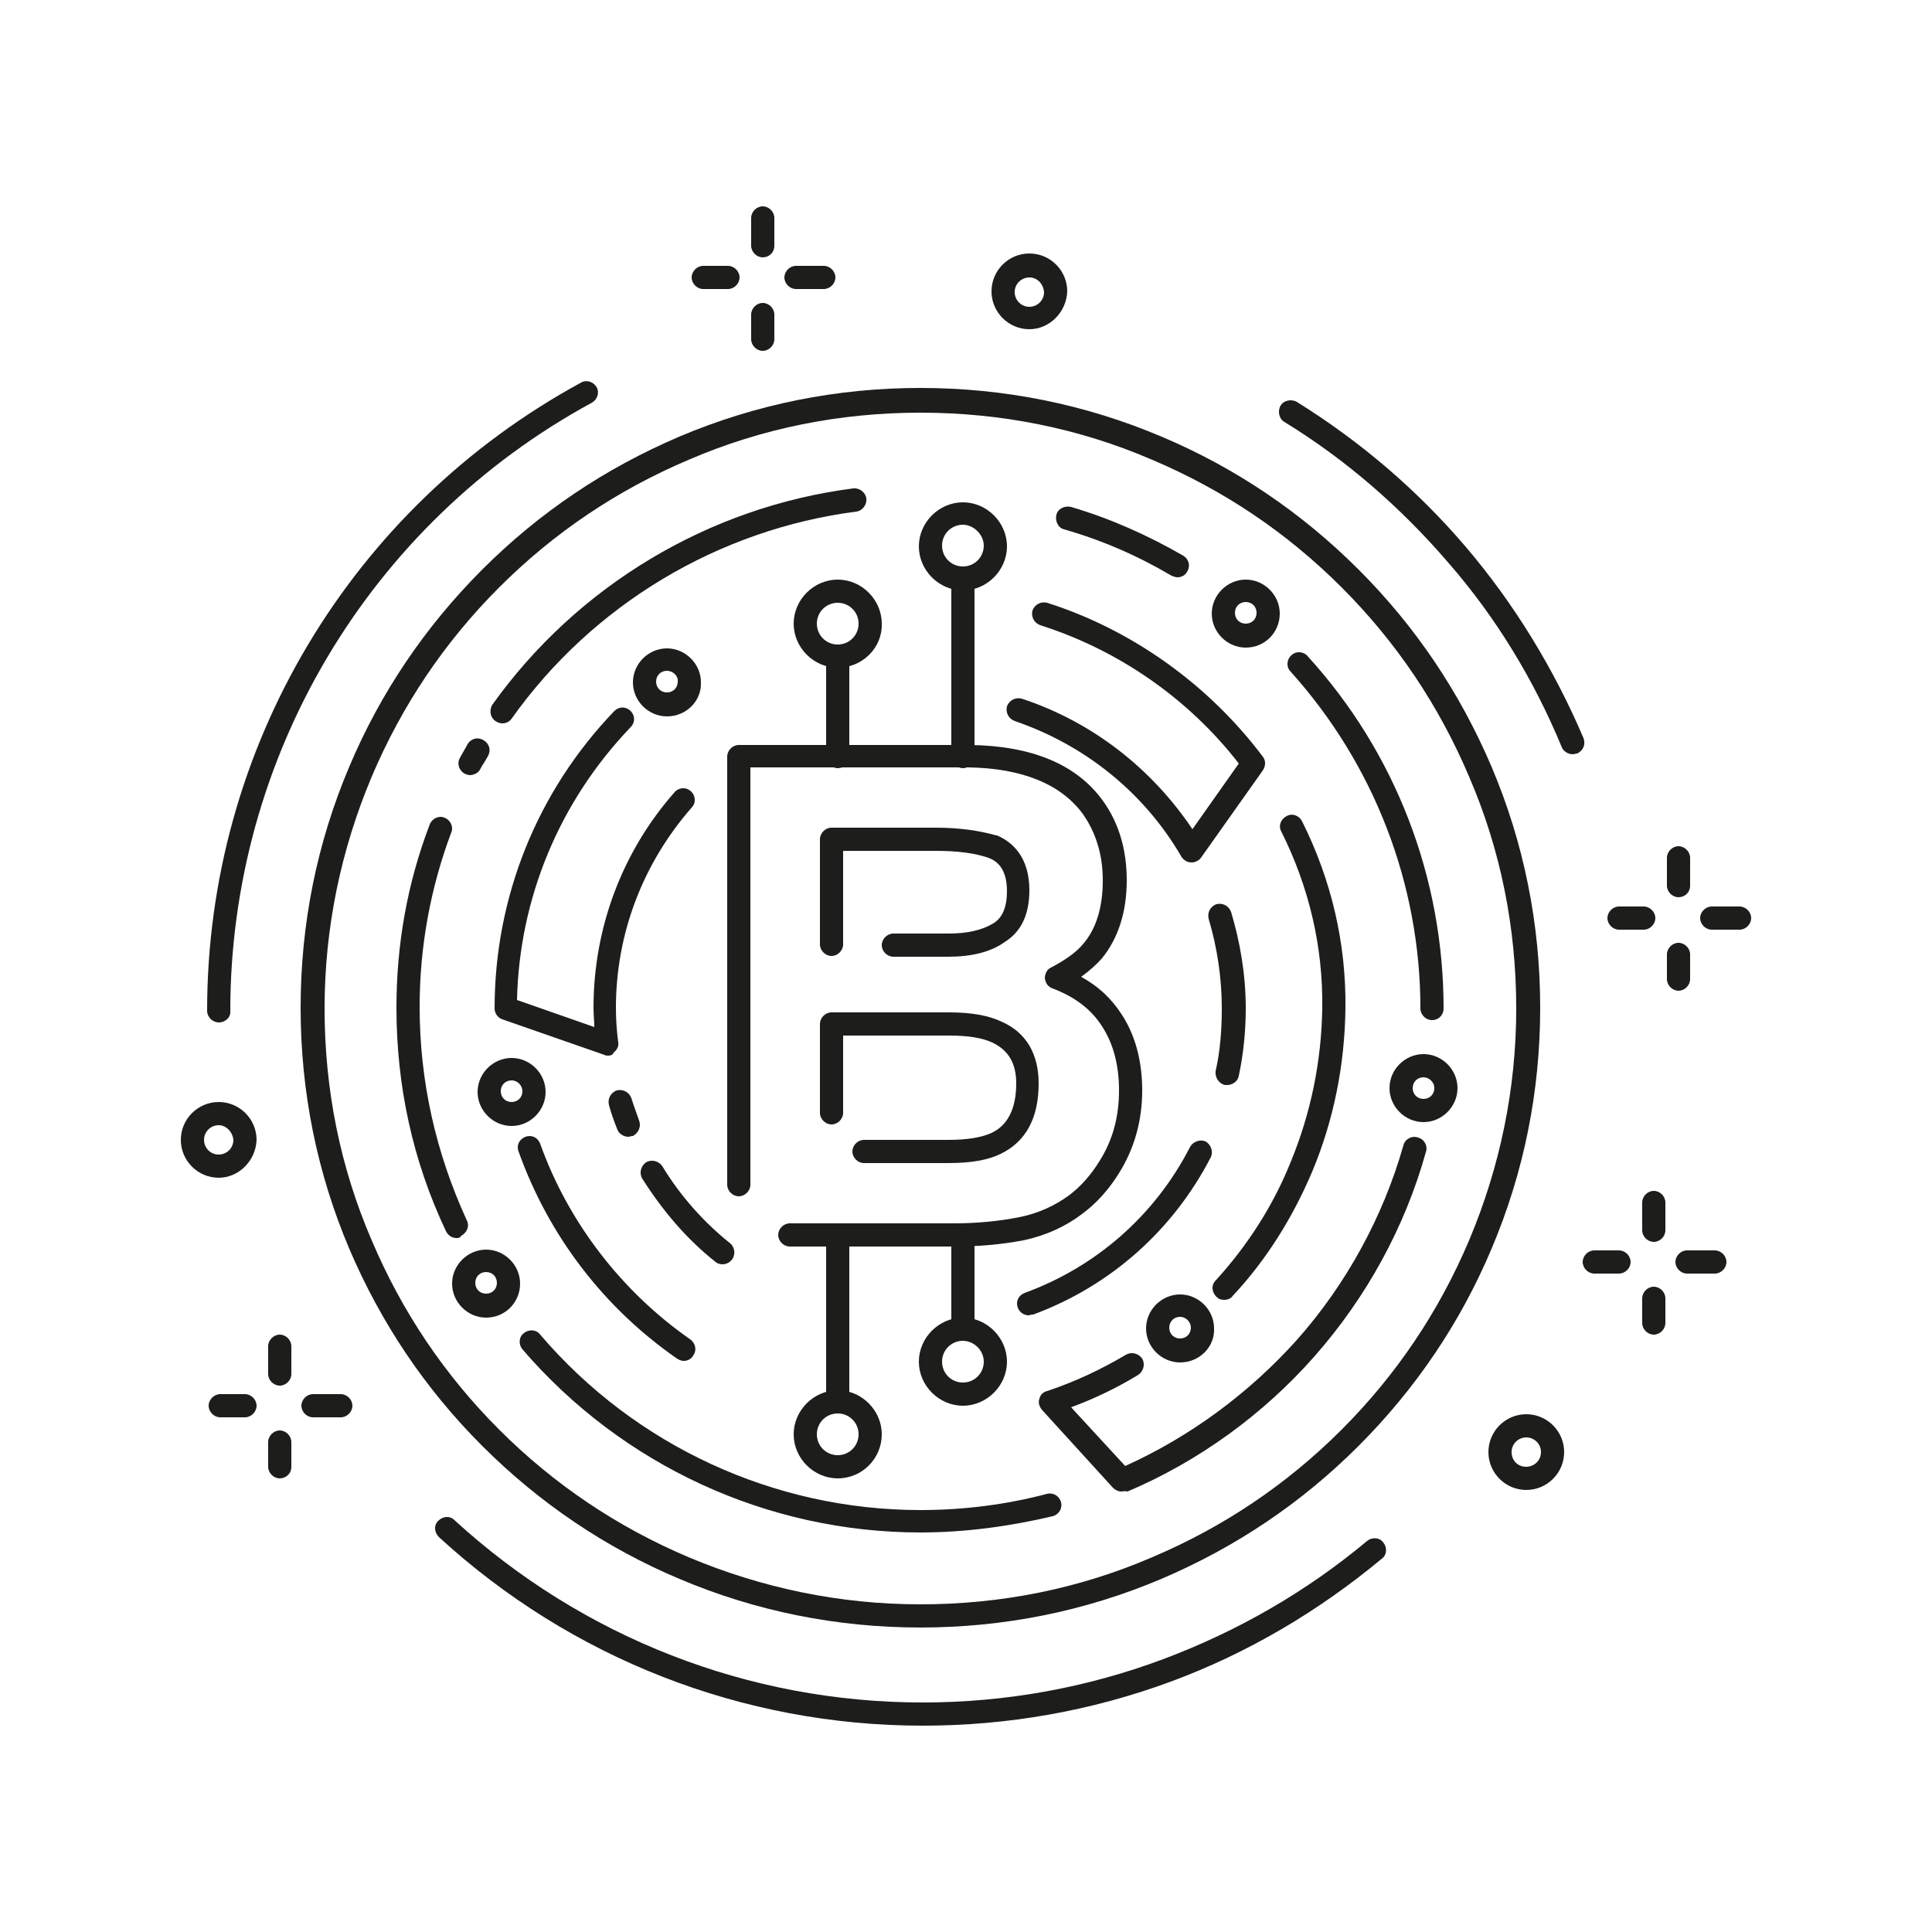 <?xml version="1.0" encoding="utf-8"?>
<!-- Generator: Adobe Illustrator 24.1.0, SVG Export Plug-In . SVG Version: 6.00 Build 0)  -->
<svg version="1.1" id="Calque_1" xmlns="http://www.w3.org/2000/svg" xmlns:xlink="http://www.w3.org/1999/xlink" x="0px" y="0px"
	 viewBox="0 0 250 250" style="enable-background:new 0 0 250 250;" xml:space="preserve">
<style type="text/css">
	.st0{fill:#DEF3FF;}
	.st1{fill:#037CF9;}
	.st2{fill:none;stroke:#037CF9;stroke-miterlimit:10;}
	.st3{fill:#2D81FF;}
	.st4{fill:#1D1D1B;}
	.st5{fill:none;stroke:#037CF9;stroke-width:3;stroke-miterlimit:10;}
</style>
<g>
	<g>
		<path class="st4" d="M31.7,183.4h-3.2c-0.8,0-1.5-0.7-1.5-1.5c0-0.8,0.7-1.5,1.5-1.5h3.2c0.8,0,1.5,0.7,1.5,1.5
			C33.2,182.7,32.5,183.4,31.7,183.4z"/>
		<path class="st4" d="M44.1,183.4h-3.6c-0.8,0-1.5-0.7-1.5-1.5c0-0.8,0.7-1.5,1.5-1.5h3.6c0.8,0,1.5,0.7,1.5,1.5
			C45.6,182.7,44.9,183.4,44.1,183.4z"/>
	</g>
	<path class="st4" d="M36.2,191.3c-0.8,0-1.5-0.7-1.5-1.5v-3.2c0-0.8,0.7-1.5,1.5-1.5s1.5,0.7,1.5,1.5v3.2
		C37.7,190.7,37,191.3,36.2,191.3z"/>
	<path class="st4" d="M36.2,179.3c-0.8,0-1.5-0.7-1.5-1.5v-3.6c0-0.8,0.7-1.5,1.5-1.5s1.5,0.7,1.5,1.5v3.6
		C37.7,178.6,37,179.3,36.2,179.3z"/>
	<g>
		<path class="st4" d="M212.7,120.3h-3.2c-0.8,0-1.5-0.7-1.5-1.5s0.7-1.5,1.5-1.5h3.2c0.8,0,1.5,0.7,1.5,1.5
			S213.5,120.3,212.7,120.3z"/>
		<path class="st4" d="M225.1,120.3h-3.6c-0.8,0-1.5-0.7-1.5-1.5s0.7-1.5,1.5-1.5h3.6c0.8,0,1.5,0.7,1.5,1.5
			S225.9,120.3,225.1,120.3z"/>
	</g>
	<g>
		<path class="st4" d="M217.2,128.2c-0.8,0-1.5-0.7-1.5-1.5v-3.2c0-0.8,0.7-1.5,1.5-1.5c0.8,0,1.5,0.7,1.5,1.5v3.2
			C218.7,127.5,218,128.2,217.2,128.2z"/>
		<path class="st4" d="M217.2,116.1c-0.8,0-1.5-0.7-1.5-1.5V111c0-0.8,0.7-1.5,1.5-1.5c0.8,0,1.5,0.7,1.5,1.5v3.6
			C218.7,115.5,218,116.1,217.2,116.1z"/>
	</g>
	<g>
		<path class="st4" d="M94.2,37.4H91c-0.8,0-1.5-0.7-1.5-1.5s0.7-1.5,1.5-1.5h3.2c0.8,0,1.5,0.7,1.5,1.5S95,37.4,94.2,37.4z"/>
		<path class="st4" d="M106.6,37.4H103c-0.8,0-1.5-0.7-1.5-1.5s0.7-1.5,1.5-1.5h3.6c0.8,0,1.5,0.7,1.5,1.5S107.4,37.4,106.6,37.4z"
			/>
	</g>
	<g>
		<path class="st4" d="M98.7,45.4c-0.8,0-1.5-0.7-1.5-1.5v-3.2c0-0.8,0.7-1.5,1.5-1.5c0.8,0,1.5,0.7,1.5,1.5v3.2
			C100.2,44.7,99.5,45.4,98.7,45.4z"/>
		<path class="st4" d="M98.7,33.3c-0.8,0-1.5-0.7-1.5-1.5v-3.6c0-0.8,0.7-1.5,1.5-1.5c0.8,0,1.5,0.7,1.5,1.5v3.6
			C100.2,32.7,99.5,33.3,98.7,33.3z"/>
	</g>
	<g>
		<path class="st4" d="M209.5,164.8h-3.2c-0.8,0-1.5-0.7-1.5-1.5c0-0.8,0.7-1.5,1.5-1.5h3.2c0.8,0,1.5,0.7,1.5,1.5
			C211,164.1,210.3,164.8,209.5,164.8z"/>
		<path class="st4" d="M221.9,164.8h-3.6c-0.8,0-1.5-0.7-1.5-1.5c0-0.8,0.7-1.5,1.5-1.5h3.6c0.8,0,1.5,0.7,1.5,1.5
			C223.4,164.1,222.7,164.8,221.9,164.8z"/>
	</g>
	<g>
		<path class="st4" d="M214,172.7c-0.8,0-1.5-0.7-1.5-1.5V168c0-0.8,0.7-1.5,1.5-1.5s1.5,0.7,1.5,1.5v3.2
			C215.5,172,214.8,172.7,214,172.7z"/>
		<path class="st4" d="M214,160.7c-0.8,0-1.5-0.7-1.5-1.5v-3.6c0-0.8,0.7-1.5,1.5-1.5s1.5,0.7,1.5,1.5v3.6
			C215.5,160,214.8,160.7,214,160.7z"/>
	</g>
	<path class="st4" d="M28.3,152.4c-2.7,0-4.9-2.2-4.9-4.9c0-2.7,2.2-4.9,4.9-4.9c2.7,0,4.9,2.2,4.9,4.9
		C33.1,150.2,30.9,152.4,28.3,152.4z M28.3,145.6c-1,0-1.9,0.8-1.9,1.9c0,1,0.8,1.9,1.9,1.9c1,0,1.9-0.8,1.9-1.9
		C30.1,146.5,29.3,145.6,28.3,145.6z"/>
	<path class="st4" d="M133.2,42.6c-2.7,0-4.9-2.2-4.9-4.9c0-2.7,2.2-4.9,4.9-4.9c2.7,0,4.9,2.2,4.9,4.9
		C138,40.4,135.8,42.6,133.2,42.6z M133.2,35.9c-1,0-1.9,0.8-1.9,1.9c0,1,0.8,1.9,1.9,1.9c1,0,1.9-0.8,1.9-1.9
		C135,36.7,134.2,35.9,133.2,35.9z"/>
	<path class="st4" d="M197.5,192.8c-2.7,0-4.9-2.2-4.9-4.9c0-2.7,2.2-4.9,4.9-4.9c2.7,0,4.9,2.2,4.9,4.9
		C202.4,190.6,200.2,192.8,197.5,192.8z M197.5,186c-1,0-1.9,0.8-1.9,1.9s0.8,1.9,1.9,1.9c1,0,1.9-0.8,1.9-1.9S198.5,186,197.5,186z
		"/>
	<path class="st4" d="M119.4,223.3c-23.3,0-45.5-8.7-62.6-24.4c-0.6-0.6-0.7-1.5-0.1-2.1c0.6-0.6,1.5-0.7,2.1-0.1
		c16.6,15.2,38.1,23.6,60.6,23.6c10.7,0,21.2-1.9,31.1-5.6c9.6-3.6,18.5-8.7,26.4-15.3c0.6-0.5,1.6-0.5,2.1,0.2
		c0.5,0.6,0.5,1.6-0.2,2.1c-8.2,6.8-17.3,12.2-27.3,15.9C141.2,221.4,130.4,223.3,119.4,223.3z"/>
	<path class="st4" d="M203.5,97.6c-0.6,0-1.2-0.4-1.4-0.9c-3.6-8.7-8.5-16.8-14.7-23.9c-6.1-7.1-13.2-13.3-21.2-18.2
		c-0.7-0.4-0.9-1.4-0.5-2.1c0.4-0.7,1.4-0.9,2.1-0.5c8.2,5.1,15.6,11.4,21.9,18.8c6.3,7.4,11.4,15.8,15.2,24.7c0.3,0.8,0,1.6-0.8,2
		C203.9,97.5,203.7,97.6,203.5,97.6z"/>
	<path class="st4" d="M28.3,132.3c-0.8,0-1.5-0.7-1.5-1.5c0-34,18.6-65.1,48.4-81.3c0.7-0.4,1.6-0.1,2,0.6c0.4,0.7,0.1,1.6-0.6,2
		c-28.9,15.7-46.8,45.9-46.8,78.7C29.9,131.6,29.2,132.3,28.3,132.3z"/>
	<path class="st4" d="M119.1,210.6c-10.8,0-21.3-2.1-31.2-6.3c-9.5-4-18.1-9.8-25.5-17.2c-7.4-7.4-13.1-15.9-17.2-25.5
		c-4.2-9.9-6.3-20.4-6.3-31.2s2.1-21.3,6.3-31.2c4-9.5,9.8-18.1,17.2-25.5c7.4-7.4,15.9-13.1,25.5-17.2c9.9-4.2,20.4-6.3,31.2-6.3
		s21.3,2.1,31.2,6.3c9.5,4,18.1,9.8,25.5,17.2c7.4,7.4,13.1,15.9,17.2,25.5c4.2,9.9,6.3,20.4,6.3,31.2s-2.1,21.3-6.3,31.2
		c-4,9.5-9.8,18.1-17.2,25.5c-7.4,7.4-15.9,13.1-25.5,17.2C140.4,208.5,129.9,210.6,119.1,210.6z M119.1,53.4c-10.4,0-20.5,2-30,6.1
		c-9.2,3.9-17.4,9.4-24.5,16.5c-7.1,7.1-12.6,15.3-16.5,24.5c-4,9.5-6.1,19.6-6.1,30c0,10.4,2,20.5,6.1,30
		c3.9,9.2,9.4,17.4,16.5,24.5c7.1,7.1,15.3,12.6,24.5,16.5c9.5,4,19.6,6.1,30,6.1c10.4,0,20.5-2,30-6.1c9.2-3.9,17.4-9.4,24.5-16.5
		s12.6-15.3,16.5-24.5c4-9.5,6.1-19.6,6.1-30c0-10.4-2-20.5-6.1-30c-3.9-9.2-9.4-17.4-16.5-24.5c-7.1-7.1-15.3-12.6-24.5-16.5
		C139.6,55.4,129.5,53.4,119.1,53.4z"/>
	<g>
		<path class="st4" d="M123.5,161.3h-21.3c-0.8,0-1.5-0.7-1.5-1.5s0.7-1.5,1.5-1.5h21.3c3,0,5.9-0.3,8.4-0.8
			c2.5-0.5,4.6-1.5,6.4-2.8c1.6-1.2,2.9-2.7,4-4.5c0,0,0,0,0,0c1.7-2.7,2.5-5.7,2.5-9.1c0-3.2-0.7-6-2.2-8.3
			c-1.4-2.2-3.5-3.8-6.4-4.9c-0.6-0.2-0.9-0.7-1-1.3c0-0.6,0.3-1.2,0.8-1.4c1.9-1,3.3-2,4.2-3.1c1.7-2,2.5-4.8,2.5-8.2
			c0-3.3-0.9-6.2-2.6-8.6c-2.8-3.8-7.8-5.9-14.8-6H97.1v54c0,0.8-0.7,1.5-1.5,1.5c-0.8,0-1.5-0.7-1.5-1.5V97.9
			c0-0.8,0.7-1.5,1.5-1.5h29.9c0,0,0,0,0,0c8,0.1,13.8,2.5,17.2,7.2c2.1,2.9,3.1,6.4,3.1,10.3c0,4.1-1.1,7.5-3.2,10.1
			c-0.7,0.8-1.6,1.6-2.7,2.4c2.2,1.2,3.9,2.8,5.2,4.8c1.8,2.7,2.7,6.1,2.7,9.9c0,3.9-1,7.5-3,10.7c-1.3,2.1-2.9,3.9-4.8,5.3
			c-2.1,1.6-4.7,2.8-7.6,3.4C129.8,161,126.8,161.3,123.5,161.3z"/>
		<path class="st4" d="M122.7,123.8h-7.1c-0.8,0-1.5-0.7-1.5-1.5s0.7-1.5,1.5-1.5h7.1c2.4,0,4.3-0.4,5.8-1.3
			c1.2-0.7,1.8-2.1,1.8-4.2c0-2.9-1.3-3.9-2.4-4.3c-1.7-0.6-4-0.9-6.8-0.9h-12v12.1c0,0.8-0.7,1.5-1.5,1.5c-0.8,0-1.5-0.7-1.5-1.5
			v-13.6c0-0.8,0.7-1.5,1.5-1.5h13.5c3.1,0,5.7,0.4,7.8,1c0,0,0.1,0,0.1,0c1.9,0.8,4.2,2.7,4.2,7.1c0,3.2-1.1,5.4-3.2,6.7
			C128.2,123.2,125.7,123.8,122.7,123.8z"/>
		<path class="st4" d="M122.7,150.5h-10.9c-0.8,0-1.5-0.7-1.5-1.5c0-0.8,0.7-1.5,1.5-1.5h10.9c2.4,0,4.3-0.3,5.6-0.9
			c0.8-0.4,3.2-1.6,3.2-6.4c0-2.6-1-4.3-3.1-5.3c-1.3-0.6-3.1-0.9-5.6-0.9l-13.7,0v10c0,0.8-0.7,1.5-1.5,1.5c-0.8,0-1.5-0.7-1.5-1.5
			v-11.5c0-0.8,0.7-1.5,1.5-1.5h15.2c2.9,0,5.1,0.4,6.8,1.2c3.2,1.4,4.8,4.2,4.8,8c0,4.4-1.6,7.5-4.9,9.1
			C127.9,150.1,125.7,150.5,122.7,150.5z"/>
	</g>
	<g>
		<path class="st4" d="M108.4,86.4c-3.1,0-5.7-2.6-5.7-5.7c0-3.1,2.6-5.7,5.7-5.7c3.1,0,5.7,2.6,5.7,5.7
			C114.2,83.8,111.6,86.4,108.4,86.4z M108.4,78c-1.5,0-2.7,1.2-2.7,2.7c0,1.5,1.2,2.7,2.7,2.7c1.5,0,2.7-1.2,2.7-2.7
			C111.1,79.2,109.9,78,108.4,78z"/>
		<path class="st4" d="M108.4,99.4c-0.8,0-1.5-0.7-1.5-1.5V85.1c0-0.8,0.7-1.5,1.5-1.5c0.8,0,1.5,0.7,1.5,1.5v12.8
			C110,98.7,109.3,99.4,108.4,99.4z"/>
	</g>
	<g>
		<path class="st4" d="M124.6,76.4c-3.1,0-5.7-2.6-5.7-5.7c0-3.1,2.6-5.7,5.7-5.7c3.1,0,5.7,2.6,5.7,5.7
			C130.3,73.8,127.7,76.4,124.6,76.4z M124.6,67.9c-1.5,0-2.7,1.2-2.7,2.7c0,1.5,1.2,2.7,2.7,2.7c1.5,0,2.7-1.2,2.7-2.7
			C127.3,69.2,126,67.9,124.6,67.9z"/>
		<path class="st4" d="M124.6,99.4c-0.8,0-1.5-0.7-1.5-1.5V75.1c0-0.8,0.7-1.5,1.5-1.5c0.8,0,1.5,0.7,1.5,1.5v22.8
			C126.1,98.7,125.4,99.4,124.6,99.4z"/>
	</g>
	<g>
		<path class="st4" d="M124.6,181.9c-3.1,0-5.7-2.6-5.7-5.7c0-3.1,2.6-5.7,5.7-5.7c3.1,0,5.7,2.6,5.7,5.7
			C130.3,179.3,127.7,181.9,124.6,181.9z M124.6,173.5c-1.5,0-2.7,1.2-2.7,2.7c0,1.5,1.2,2.7,2.7,2.7c1.5,0,2.7-1.2,2.7-2.7
			C127.3,174.7,126,173.5,124.6,173.5z"/>
		<path class="st4" d="M124.6,173.2c-0.8,0-1.5-0.7-1.5-1.5v-11.4c0-0.8,0.7-1.5,1.5-1.5c0.8,0,1.5,0.7,1.5,1.5v11.4
			C126.1,172.6,125.4,173.2,124.6,173.2z"/>
	</g>
	<g>
		<path class="st4" d="M108.4,191.3c-3.1,0-5.7-2.6-5.7-5.7s2.6-5.7,5.7-5.7c3.1,0,5.7,2.6,5.7,5.7S111.6,191.3,108.4,191.3z
			 M108.4,182.9c-1.5,0-2.7,1.2-2.7,2.7c0,1.5,1.2,2.7,2.7,2.7c1.5,0,2.7-1.2,2.7-2.7C111.1,184.1,109.9,182.9,108.4,182.9z"/>
		<path class="st4" d="M108.4,182.7c-0.8,0-1.5-0.7-1.5-1.5v-20.8c0-0.8,0.7-1.5,1.5-1.5c0.8,0,1.5,0.7,1.5,1.5v20.8
			C110,182,109.3,182.7,108.4,182.7z"/>
	</g>
	<path class="st4" d="M81.3,147.1c-0.6,0-1.2-0.4-1.4-0.9c-0.4-1-0.8-2.1-1.1-3.2c-0.2-0.8,0.2-1.6,1-1.9c0.8-0.2,1.6,0.2,1.9,1
		c0.3,1,0.7,2,1,2.9c0.3,0.8-0.1,1.6-0.8,2C81.6,147,81.5,147.1,81.3,147.1z"/>
	<path class="st4" d="M93.5,163.6c-0.3,0-0.7-0.1-0.9-0.3c-3.8-3-6.9-6.7-9.5-10.8c-0.4-0.7-0.2-1.6,0.5-2.1
		c0.7-0.4,1.6-0.2,2.1,0.5c2.3,3.8,5.3,7.2,8.8,10c0.6,0.5,0.7,1.5,0.2,2.1C94.4,163.4,93.9,163.6,93.5,163.6z"/>
	<path class="st4" d="M133.1,170.2c-0.6,0-1.2-0.4-1.4-1c-0.3-0.8,0.1-1.6,0.9-1.9c9.3-3.4,16.9-10.1,21.4-18.9c0.4-0.7,1.3-1,2-0.7
		c0.7,0.4,1,1.3,0.7,2c-4.9,9.5-13,16.7-23,20.4C133.4,170.1,133.2,170.2,133.1,170.2z"/>
	<path class="st4" d="M158.8,140.4c-0.1,0-0.2,0-0.3,0c-0.8-0.2-1.3-1-1.2-1.8c0.6-2.6,0.8-5.4,0.8-8.1c0-4-0.6-7.9-1.7-11.6
		c-0.2-0.8,0.2-1.6,1-1.9c0.8-0.2,1.6,0.2,1.9,1c1.2,4,1.9,8.2,1.9,12.5c0,2.9-0.3,5.9-0.9,8.7C160.2,139.9,159.5,140.4,158.8,140.4
		z"/>
	<path class="st4" d="M78.7,136.6c-0.2,0-0.3,0-0.5-0.1l-13.2-4.6c-0.6-0.2-1-0.8-1-1.4c0-14.4,5.5-28.1,15.5-38.5
		c0.6-0.6,1.5-0.6,2.1,0c0.6,0.6,0.6,1.5,0,2.1c-9.2,9.6-14.4,22.1-14.7,35.3l10,3.5c0-0.8-0.1-1.6-0.1-2.5
		c0-10.3,3.7-20.2,10.5-27.9c0.5-0.6,1.5-0.7,2.1-0.1c0.6,0.5,0.7,1.5,0.1,2.1c-6.3,7.2-9.8,16.3-9.8,25.9c0,1.5,0.1,3,0.3,4.5
		c0.1,0.5-0.2,1-0.6,1.3C79.3,136.5,79,136.6,78.7,136.6z"/>
	<path class="st4" d="M88.5,176.1c-0.3,0-0.6-0.1-0.9-0.3c-9.5-6.6-16.6-15.9-20.5-26.8c-0.3-0.8,0.1-1.6,0.9-1.9
		c0.8-0.3,1.6,0.1,1.9,0.9c3.6,10.1,10.5,19.1,19.4,25.3c0.7,0.5,0.9,1.4,0.4,2.1C89.5,175.8,89,176.1,88.5,176.1z"/>
	<path class="st4" d="M145.1,193c-0.4,0-0.8-0.2-1.1-0.5l-9.2-10.1c-0.3-0.4-0.5-0.9-0.3-1.4c0.1-0.5,0.5-0.9,1-1
		c3.6-1.2,7-2.8,10.2-4.7c0.7-0.4,1.6-0.2,2.1,0.5c0.4,0.7,0.2,1.6-0.5,2.1c-2.8,1.7-5.7,3.1-8.7,4.2l7,7.6
		c8.4-3.8,16-9.4,22.2-16.3c6.4-7.2,11.2-16,13.8-25.2c0.2-0.8,1.1-1.3,1.9-1c0.8,0.2,1.3,1.1,1,1.9c-2.7,9.7-7.7,18.8-14.4,26.4
		c-6.6,7.5-15,13.6-24.2,17.5C145.5,192.9,145.3,193,145.1,193z"/>
	<path class="st4" d="M158.4,168.2c-0.4,0-0.7-0.1-1-0.4c-0.6-0.6-0.7-1.5-0.1-2.1c4.1-4.5,7.4-9.6,9.7-15.3c2.6-6.3,4-13,4.1-20
		c0.1-7.9-1.7-15.6-5.3-22.8c-0.4-0.7-0.1-1.6,0.7-2c0.7-0.4,1.6-0.1,2,0.7c3.8,7.6,5.7,15.8,5.6,24.2c-0.1,7.3-1.5,14.4-4.3,21.1
		c-2.5,5.9-5.9,11.4-10.3,16.1C159.3,168,158.9,168.2,158.4,168.2z"/>
	<path class="st4" d="M154.2,111.6C154.2,111.6,154.2,111.6,154.2,111.6c-0.6,0-1-0.3-1.3-0.7c-4.8-8.3-12.5-14.5-21.6-17.6
		c-0.8-0.3-1.2-1.1-1-1.9c0.3-0.8,1.1-1.2,1.9-1c9.1,3,16.8,9,22.1,16.9l6-8.5c-6.5-8.4-15.6-14.7-25.7-17.9c-0.8-0.3-1.2-1.1-1-1.9
		c0.3-0.8,1.1-1.2,1.9-1c11,3.5,20.9,10.6,27.9,19.9c0.4,0.5,0.4,1.2,0,1.8l-8,11.3C155.2,111.3,154.7,111.6,154.2,111.6z"/>
	<path class="st4" d="M185.3,132c-0.8,0-1.5-0.7-1.5-1.5c0-16.1-6-31.6-16.8-43.6c-0.6-0.6-0.5-1.6,0.1-2.1c0.6-0.6,1.6-0.5,2.1,0.1
		c11.4,12.5,17.6,28.7,17.6,45.6C186.8,131.3,186.2,132,185.3,132z"/>
	<path class="st4" d="M152.4,74.7c-0.3,0-0.5-0.1-0.8-0.2c-4.4-2.6-9-4.6-13.9-6c-0.8-0.2-1.2-1.1-1-1.9c0.2-0.8,1.1-1.2,1.9-1
		c5.1,1.5,10,3.7,14.5,6.3c0.7,0.4,1,1.3,0.5,2.1C153.4,74.4,152.9,74.7,152.4,74.7z"/>
	<path class="st4" d="M65,93.6c-0.3,0-0.6-0.1-0.9-0.3c-0.7-0.5-0.8-1.4-0.4-2.1c11-15.4,28-25.6,46.7-28c0.8-0.1,1.6,0.5,1.7,1.3
		c0.1,0.8-0.5,1.6-1.3,1.7C93,68.5,76.7,78.2,66.2,93C65.9,93.4,65.5,93.6,65,93.6z"/>
	<path class="st4" d="M60.8,100.3c-0.2,0-0.5-0.1-0.7-0.2c-0.7-0.4-1-1.3-0.6-2c0.3-0.6,0.7-1.2,1-1.8c0.4-0.7,1.3-1,2.1-0.5
		c0.7,0.4,1,1.3,0.5,2.1c-0.3,0.6-0.7,1.1-1,1.7C61.9,100,61.3,100.3,60.8,100.3z"/>
	<path class="st4" d="M59.1,160.2c-0.6,0-1.1-0.3-1.4-0.9c-4.3-9.1-6.4-18.8-6.4-28.9c0-8.2,1.4-16.1,4.3-23.7
		c0.3-0.8,1.2-1.2,1.9-0.9c0.8,0.3,1.2,1.2,0.9,1.9c-2.7,7.2-4.1,14.8-4.1,22.6c0,9.6,2.1,18.9,6.1,27.6c0.4,0.8,0,1.6-0.7,2
		C59.5,160.2,59.3,160.2,59.1,160.2z"/>
	<path class="st4" d="M119.1,198.3c-19.8,0-38.6-8.7-51.5-23.7c-0.5-0.6-0.5-1.6,0.2-2.1c0.6-0.5,1.6-0.5,2.1,0.2
		c12.3,14.4,30.3,22.7,49.2,22.7c5.6,0,11.1-0.7,16.4-2.1c0.8-0.2,1.6,0.3,1.8,1.1c0.2,0.8-0.3,1.6-1.1,1.8
		C130.7,197.5,124.9,198.3,119.1,198.3z"/>
	<path class="st4" d="M66.2,145.7c-2.4,0-4.4-2-4.4-4.4c0-2.4,2-4.4,4.4-4.4c2.4,0,4.4,2,4.4,4.4C70.6,143.7,68.6,145.7,66.2,145.7z
		 M66.2,139.8c-0.8,0-1.4,0.6-1.4,1.4c0,0.8,0.6,1.4,1.4,1.4c0.8,0,1.4-0.6,1.4-1.4C67.6,140.5,67,139.8,66.2,139.8z"/>
	<path class="st4" d="M62.9,170.5c-2.4,0-4.4-2-4.4-4.4s2-4.4,4.4-4.4c2.4,0,4.4,2,4.4,4.4S65.4,170.5,62.9,170.5z M62.9,164.6
		c-0.8,0-1.4,0.6-1.4,1.4s0.6,1.4,1.4,1.4c0.8,0,1.4-0.6,1.4-1.4S63.7,164.6,62.9,164.6z"/>
	<path class="st4" d="M152.7,176.3c-2.4,0-4.4-2-4.4-4.4c0-2.4,2-4.4,4.4-4.4c2.4,0,4.4,2,4.4,4.4
		C157.2,174.3,155.2,176.3,152.7,176.3z M152.7,170.4c-0.8,0-1.4,0.6-1.4,1.4c0,0.8,0.6,1.4,1.4,1.4c0.8,0,1.4-0.6,1.4-1.4
		C154.1,171.1,153.5,170.4,152.7,170.4z"/>
	<path class="st4" d="M86.3,92.7c-2.4,0-4.4-2-4.4-4.4c0-2.4,2-4.4,4.4-4.4c2.4,0,4.4,2,4.4,4.4C90.8,90.7,88.8,92.7,86.3,92.7z
		 M86.3,86.8c-0.8,0-1.4,0.6-1.4,1.4c0,0.8,0.6,1.4,1.4,1.4c0.8,0,1.4-0.6,1.4-1.4C87.8,87.5,87.1,86.8,86.3,86.8z"/>
	<path class="st4" d="M161.2,83.8c-2.4,0-4.4-2-4.4-4.4s2-4.4,4.4-4.4c2.4,0,4.4,2,4.4,4.4S163.7,83.8,161.2,83.8z M161.2,77.9
		c-0.8,0-1.4,0.6-1.4,1.4s0.6,1.4,1.4,1.4s1.4-0.6,1.4-1.4S162,77.9,161.2,77.9z"/>
	<path class="st4" d="M184.2,145.2c-2.4,0-4.4-2-4.4-4.4c0-2.4,2-4.4,4.4-4.4c2.4,0,4.4,2,4.4,4.4
		C188.6,143.2,186.6,145.2,184.2,145.2z M184.2,139.4c-0.8,0-1.4,0.6-1.4,1.4c0,0.8,0.6,1.4,1.4,1.4c0.8,0,1.4-0.6,1.4-1.4
		C185.6,140,184.9,139.4,184.2,139.4z"/>
</g>
</svg>
